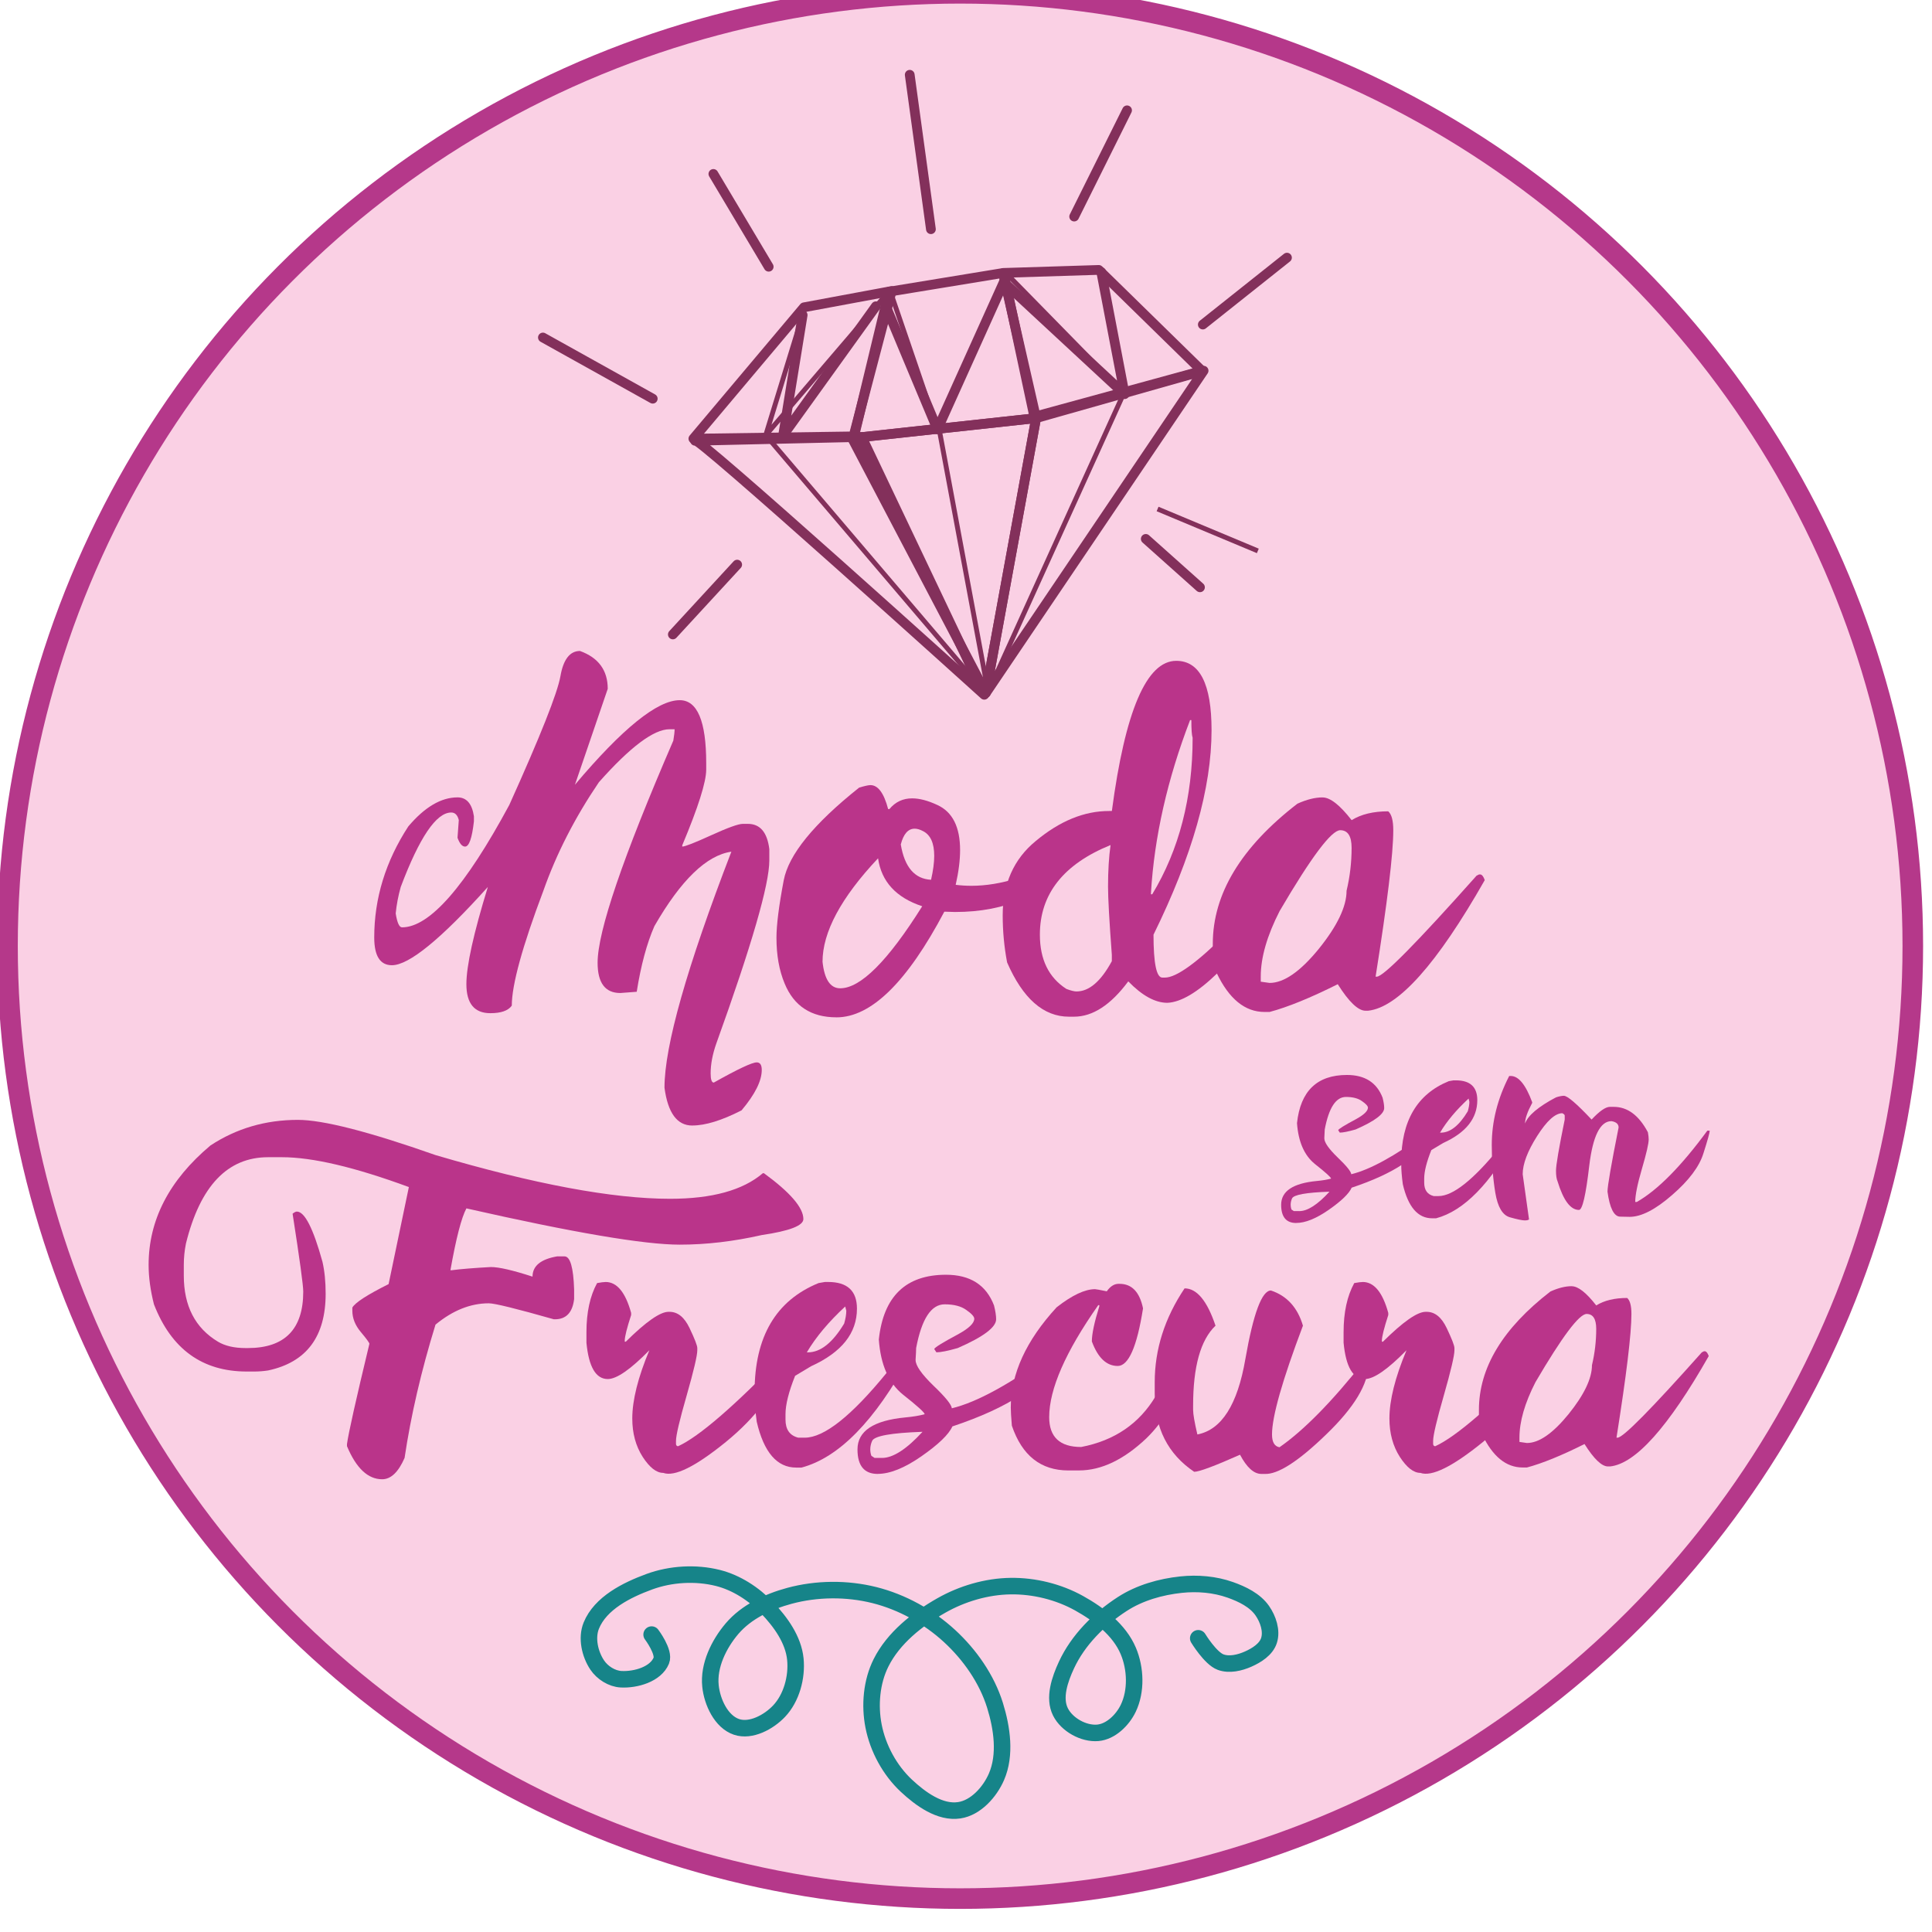 <?xml version="1.0" encoding="UTF-8" standalone="no"?>
<!-- Created with Inkscape (http://www.inkscape.org/) -->

<svg
   xmlns:dc="http://purl.org/dc/elements/1.1/"
   xmlns:cc="http://creativecommons.org/ns#"
   xmlns:rdf="http://www.w3.org/1999/02/22-rdf-syntax-ns#"
   xmlns:svg="http://www.w3.org/2000/svg"
   xmlns="http://www.w3.org/2000/svg"
   xmlns:sodipodi="http://sodipodi.sourceforge.net/DTD/sodipodi-0.dtd"
   xmlns:inkscape="http://www.inkscape.org/namespaces/inkscape"
   width="32"
   height="32"
   viewBox="0 0 8.467 8.467"
   version="1.1"
   id="svg1535"
   inkscape:version="0.92.4 (5da689c313, 2019-01-14)"
   sodipodi:docname="logo.svg">
  <defs
     id="defs1529" />
  <sodipodi:namedview
     id="base"
     pagecolor="#ffffff"
     bordercolor="#666666"
     borderopacity="1.0"
     inkscape:pageopacity="0.0"
     inkscape:pageshadow="2"
     inkscape:zoom="16"
     inkscape:cx="3.6551966"
     inkscape:cy="11.649014"
     inkscape:document-units="mm"
     inkscape:current-layer="layer1"
     showgrid="false"
     units="px"
     inkscape:window-width="1920"
     inkscape:window-height="1013"
     inkscape:window-x="-9"
     inkscape:window-y="-9"
     inkscape:window-maximized="1" />
  <g
     inkscape:label="Camada 1"
     inkscape:groupmode="layer"
     id="layer1"
     transform="translate(0,-288.533)">
    <g
       transform="matrix(0.127,0,0,0.127,-9.089,264.531)"
       id="g1169"
       inkscape:export-filename="C:\Users\Gilberto\Desktop\favicon.png"
       inkscape:export-xdpi="192"
       inkscape:export-ydpi="192">
      <circle
         inkscape:export-ydpi="412.76999"
         inkscape:export-xdpi="412.76999"
         r="32.874"
         cy="221.635"
         cx="104.7"
         id="path1104"
         style="opacity:1;fill:#fad0e4;fill-opacity:1;stroke:#b5388a;stroke-width:0.71;stroke-linecap:square;stroke-linejoin:miter;stroke-miterlimit:4;stroke-dasharray:none;stroke-opacity:1" />
      <g
         inkscape:export-ydpi="905.34998"
         inkscape:export-xdpi="905.34998"
         id="g1061">
        <g
           id="g952"
           transform="translate(57.569,49.873)"
           style="fill:#ba348a;fill-opacity:1">
          <path
             d="m 37.886,177.959 q -0.784,0 -0.958,-1.306 0,-2.156 2.308,-8.144 -1.285,0.185 -2.656,2.569 -0.392,0.893 -0.61,2.265 l -0.566,0.043 q -0.784,0 -0.784,-1.045 0,-1.622 2.613,-7.665 0.044,-0.261 0.044,-0.392 h -0.174 q -0.817,0 -2.439,1.829 -1.241,1.829 -1.916,3.745 -1.089,2.885 -1.089,3.963 -0.185,0.261 -0.74,0.261 -0.827,0 -0.827,-1.002 0,-0.947 0.74,-3.353 -2.428,2.7 -3.31,2.7 -0.61,0 -0.61,-0.958 0,-2.025 1.176,-3.832 0.849,-1.002 1.698,-1.002 0.468,0 0.566,0.653 v 0.174 q -0.098,0.871 -0.305,0.871 -0.152,0 -0.261,-0.305 l 0.044,-0.61 q -0.065,-0.261 -0.261,-0.261 -0.773,0 -1.742,2.569 -0.131,0.468 -0.174,0.915 0.076,0.479 0.218,0.479 1.426,0 3.702,-4.224 1.611,-3.571 1.764,-4.442 0.152,-0.871 0.675,-0.871 0.958,0.348 0.958,1.306 l -1.132,3.31 q 2.461,-2.918 3.615,-2.918 0.915,0 0.915,2.177 v 0.218 q 0,0.642 -0.827,2.613 v 0.044 q 0.142,0 1.002,-0.392 0.86,-0.392 1.089,-0.392 h 0.174 q 0.631,0 0.74,0.871 v 0.392 q 0,1.241 -1.829,6.315 -0.196,0.555 -0.196,1.034 0,0.316 0.109,0.316 1.241,-0.697 1.481,-0.697 0.174,0 0.174,0.261 0,0.566 -0.697,1.394 -1.023,0.523 -1.698,0.523 z"
             style="font-style:normal;font-variant:normal;font-weight:normal;font-stretch:normal;font-size:22.297px;line-height:1.25;font-family:Cellest;-inkscape-font-specification:Cellest;letter-spacing:0px;word-spacing:0px;fill:#ba348a;fill-opacity:1;stroke:none;stroke-width:0.557;stroke-opacity:1"
             id="path902"
             inkscape:connector-curvature="0" />
          <path
             d="m 42.861,174.225 q -1.306,0 -1.786,-1.165 -0.283,-0.675 -0.283,-1.579 0,-0.664 0.25,-1.981 0.25,-1.328 2.602,-3.201 0.283,-0.087 0.392,-0.087 0.392,0 0.61,0.827 h 0.044 q 0.305,-0.37 0.784,-0.37 0.381,0 0.871,0.229 0.784,0.359 0.784,1.557 0,0.523 -0.152,1.198 0.272,0.033 0.544,0.033 1.502,0 3.31,-1.034 0.109,0 0.174,0.131 -1.404,1.807 -4.05,1.807 l -0.37,-0.011 q -1.927,3.647 -3.723,3.647 z m 3.266,-4.747 q 0.109,-0.479 0.109,-0.827 0,-0.653 -0.381,-0.849 -0.163,-0.087 -0.294,-0.087 -0.338,0 -0.479,0.544 0.196,1.176 1.045,1.219 z m -3.136,3.745 q 1.056,0 2.831,-2.831 -1.35,-0.446 -1.524,-1.655 -1.916,2.036 -1.916,3.571 0.098,0.915 0.61,0.915 z"
             style="font-style:normal;font-variant:normal;font-weight:normal;font-stretch:normal;font-size:22.297px;line-height:1.25;font-family:Cellest;-inkscape-font-specification:Cellest;letter-spacing:0px;word-spacing:0px;fill:#ba348a;fill-opacity:1;stroke:none;stroke-width:0.557;stroke-opacity:1"
             id="path904"
             inkscape:connector-curvature="0" />
          <path
             d="m 51.059,174.203 h -0.174 q -1.317,0 -2.134,-1.873 -0.152,-0.806 -0.152,-1.622 0,-1.633 1.143,-2.569 1.241,-1.034 2.526,-1.034 h 0.098 q 0.686,-5.182 2.221,-5.182 1.219,0 1.219,2.395 0,2.983 -2.003,7.055 0,1.481 0.305,1.481 h 0.087 q 0.599,0 2.167,-1.568 1.579,-1.568 1.883,-1.568 0.087,0.011 0.087,0.087 -2.646,3.854 -4.05,3.919 -0.631,0 -1.35,-0.74 -0.904,1.219 -1.873,1.219 z m 2.7,-4.224 q 1.394,-2.308 1.394,-5.4 -0.044,-0.131 -0.044,-0.61 h -0.044 q -1.176,3.059 -1.35,5.966 v 0.044 z m -2.613,3.353 q 0.653,0 1.219,-1.045 v -0.218 q -0.131,-1.753 -0.131,-2.352 0,-0.817 0.087,-1.437 -2.439,0.991 -2.439,3.092 0,1.285 0.915,1.873 0.229,0.087 0.348,0.087 z"
             style="font-style:normal;font-variant:normal;font-weight:normal;font-stretch:normal;font-size:22.297px;line-height:1.25;font-family:Cellest;-inkscape-font-specification:Cellest;letter-spacing:0px;word-spacing:0px;fill:#ba348a;fill-opacity:1;stroke:none;stroke-width:0.557;stroke-opacity:1"
             id="path906"
             inkscape:connector-curvature="0" />
          <path
             d="m 59.638,166.637 q 0.392,0 1.002,0.784 0.49,-0.305 1.263,-0.305 0.174,0.152 0.174,0.653 0,1.208 -0.61,5.052 h 0.044 q 0.338,0 3.44,-3.484 l 0.087,-0.043 h 0.044 q 0.087,0.011 0.152,0.196 -2.471,4.344 -4.028,4.507 h -0.087 q -0.381,0 -0.958,-0.915 -1.415,0.708 -2.352,0.958 h -0.174 q -1.013,0 -1.655,-1.35 -0.131,-0.468 -0.131,-0.697 v -0.305 q 0,-2.58 2.918,-4.834 0.479,-0.218 0.871,-0.218 z m -2.134,6.184 v 0.174 l 0.305,0.043 q 0.74,0 1.698,-1.176 0.958,-1.187 0.958,-2.003 0.174,-0.729 0.174,-1.481 0,-0.61 -0.392,-0.61 -0.457,0 -2.09,2.787 -0.653,1.274 -0.653,2.265 z"
             style="font-style:normal;font-variant:normal;font-weight:normal;font-stretch:normal;font-size:22.297px;line-height:1.25;font-family:Cellest;-inkscape-font-specification:Cellest;letter-spacing:0px;word-spacing:0px;fill:#ba348a;fill-opacity:1;stroke:none;stroke-width:0.557;stroke-opacity:1"
             id="path908"
             inkscape:connector-curvature="0" />
        </g>
        <g
           id="g957"
           transform="matrix(0.628,0,0,0.628,99.43,102.639)"
           style="fill:#ba348a;fill-opacity:1">
          <path
             d="m 26.857,204.707 q -0.827,0 -0.827,-1.002 0,-1.121 1.96,-1.306 0.468,-0.044 0.784,-0.131 -0.011,-0.109 -0.893,-0.806 -0.871,-0.708 -0.98,-2.243 0.283,-2.646 2.744,-2.646 1.481,0 1.96,1.252 0.087,0.348 0.087,0.566 0,0.49 -1.568,1.176 -0.61,0.174 -0.871,0.174 l -0.087,-0.131 q 0,-0.087 0.98,-0.61 0.653,-0.359 0.653,-0.631 0,-0.131 -0.327,-0.359 -0.316,-0.229 -0.882,-0.229 -0.827,0 -1.165,1.786 0,0.131 -0.022,0.468 v 0.022 q 0,0.338 0.729,1.045 0.729,0.697 0.751,0.925 1.535,-0.37 4.094,-2.243 0.174,0 0.174,0.087 v 0.087 q -0.784,1.655 -4.246,2.809 -0.218,0.49 -1.263,1.219 -1.034,0.719 -1.786,0.719 z m 0.174,-0.653 q 0.675,0 1.655,-1.067 -1.916,0.065 -2.058,0.37 -0.076,0.174 -0.076,0.348 0,0.131 0.044,0.261 l 0.131,0.087 z"
             style="font-style:normal;font-variant:normal;font-weight:normal;font-stretch:normal;font-size:22.297px;line-height:1.25;font-family:Cellest;-inkscape-font-specification:Cellest;letter-spacing:0px;word-spacing:0px;fill:#ba348a;fill-opacity:1;stroke:none;stroke-width:0.557;stroke-opacity:1"
             id="path910"
             inkscape:connector-curvature="0" />
          <path
             d="m 35.501,196.869 h 0.131 q 1.176,0 1.176,1.089 0,1.502 -1.873,2.352 l -0.653,0.392 q -0.392,0.98 -0.392,1.568 v 0.218 q 0,0.61 0.523,0.74 h 0.261 q 1.187,0 3.353,-2.656 0.719,-0.74 0.784,-0.74 h 0.044 q 0.087,0 0.087,0.131 -2.112,3.876 -4.398,4.486 h -0.218 q -1.176,0 -1.611,-1.873 -0.087,-0.653 -0.087,-1.089 v -0.131 q 0,-3.375 2.613,-4.442 z m -0.74,2.874 h 0.044 q 0.773,0 1.481,-1.176 0.087,-0.305 0.087,-0.523 l -0.044,-0.174 q -1.013,0.936 -1.568,1.873 z"
             style="font-style:normal;font-variant:normal;font-weight:normal;font-stretch:normal;font-size:22.297px;line-height:1.25;font-family:Cellest;-inkscape-font-specification:Cellest;letter-spacing:0px;word-spacing:0px;fill:#ba348a;fill-opacity:1;stroke:none;stroke-width:0.557;stroke-opacity:1"
             id="path912"
             inkscape:connector-curvature="0" />
          <path
             d="m 39.432,204.566 q -0.229,0 -0.838,-0.174 -0.599,-0.174 -0.795,-1.339 -0.196,-1.165 -0.196,-2.635 0,-1.927 0.958,-3.789 h 0.087 q 0.642,0 1.176,1.437 v 0.043 q -0.392,0.729 -0.392,1.132 0.24,-0.664 1.698,-1.437 0.272,-0.087 0.435,-0.087 0.294,0 1.524,1.306 0.653,-0.697 1.002,-0.697 h 0.218 q 1.132,0 1.873,1.394 0.044,0.24 0.044,0.392 0,0.348 -0.37,1.611 -0.37,1.263 -0.37,1.829 h 0.087 q 1.72,-0.98 3.876,-3.919 h 0.131 q 0,0.163 -0.348,1.252 -0.338,1.089 -1.72,2.286 -1.372,1.198 -2.33,1.198 -0.033,0 -0.533,-0.011 -0.501,-0.022 -0.686,-1.372 0,-0.468 0.61,-3.527 0,-0.283 -0.392,-0.348 -0.925,0 -1.219,2.439 -0.283,2.439 -0.566,2.439 -0.697,0 -1.176,-1.568 -0.087,-0.196 -0.087,-0.588 0,-0.457 0.479,-2.809 v -0.218 q 0,-0.065 -0.131,-0.131 -0.588,0 -1.383,1.252 -0.795,1.252 -0.795,2.101 l 0.348,2.482 q -0.065,0.054 -0.218,0.054 z"
             style="font-style:normal;font-variant:normal;font-weight:normal;font-stretch:normal;font-size:22.297px;line-height:1.25;font-family:Cellest;-inkscape-font-specification:Cellest;letter-spacing:0px;word-spacing:0px;fill:#ba348a;fill-opacity:1;stroke:none;stroke-width:0.557;stroke-opacity:1"
             id="path914"
             inkscape:connector-curvature="0" />
        </g>
        <g
           id="g967"
           transform="matrix(0.845,0,0,0.845,53.734,41.183)"
           style="fill:#ba348a;fill-opacity:1">
          <path
             d="m 33.269,220.655 q 1.535,0 5.618,1.437 6.064,1.786 9.581,1.786 2.569,0 3.789,-1.045 h 0.044 q 1.611,1.176 1.611,1.873 0,0.403 -1.698,0.653 -1.731,0.392 -3.353,0.392 -2.177,0 -8.71,-1.481 -0.305,0.566 -0.653,2.526 h 0.044 q 0.588,-0.076 1.611,-0.131 0.49,0 1.698,0.392 0,-0.653 1.002,-0.827 h 0.305 q 0.348,0 0.392,1.35 v 0.392 q -0.098,0.827 -0.784,0.827 h -0.044 q -2.297,-0.653 -2.656,-0.653 -1.121,0 -2.177,0.871 -0.871,2.82 -1.263,5.444 -0.381,0.871 -0.915,0.871 -0.871,0 -1.437,-1.35 v -0.087 q 0.087,-0.653 0.915,-4.094 0,-0.065 -0.348,-0.479 -0.348,-0.414 -0.348,-0.871 v -0.131 q 0.174,-0.305 1.481,-0.958 l 0.827,-3.963 q -3.31,-1.219 -5.182,-1.219 H 32.05 q -2.482,0 -3.353,3.527 -0.087,0.435 -0.087,0.871 v 0.435 q 0,1.862 1.394,2.7 0.435,0.261 1.132,0.261 h 0.087 q 2.265,0 2.265,-2.308 0,-0.381 -0.435,-3.179 0.109,-0.087 0.174,-0.087 0.479,0 1.045,2.047 0.131,0.566 0.131,1.306 0,2.635 -2.352,3.136 -0.283,0.043 -0.566,0.043 h -0.305 q -2.722,0 -3.789,-2.744 -0.218,-0.86 -0.218,-1.611 0,-2.754 2.526,-4.877 1.59,-1.045 3.571,-1.045 z"
             style="font-style:normal;font-variant:normal;font-weight:normal;font-stretch:normal;font-size:22.297px;line-height:1.25;font-family:Cellest;-inkscape-font-specification:Cellest;letter-spacing:0px;word-spacing:0px;fill:#ba348a;fill-opacity:1;stroke:none;stroke-width:0.557;stroke-opacity:1"
             id="path916"
             inkscape:connector-curvature="0" />
          <path
             d="m 45.833,227.275 q 0.697,0 1.045,1.263 v 0.087 q -0.261,0.806 -0.261,1.045 v 0.043 h 0.044 q 1.23,-1.219 1.742,-1.219 h 0.044 q 0.501,0 0.817,0.664 0.316,0.664 0.316,0.817 v 0.087 q 0,0.327 -0.435,1.851 -0.435,1.513 -0.435,1.851 v 0.131 q 0.011,0.087 0.087,0.087 1.285,-0.588 4.333,-3.745 h 0.087 q 0.087,0.011 0.087,0.087 v 0.044 q -0.686,1.916 -2.558,3.44 -1.862,1.513 -2.558,1.263 -0.414,0 -0.838,-0.653 -0.425,-0.664 -0.425,-1.568 0,-1.121 0.697,-2.787 -1.154,1.176 -1.698,1.176 -0.729,0 -0.871,-1.481 v -0.435 q 0,-1.208 0.435,-2.003 0.24,-0.044 0.348,-0.044 z"
             style="font-style:normal;font-variant:normal;font-weight:normal;font-stretch:normal;font-size:22.297px;line-height:1.25;font-family:Cellest;-inkscape-font-specification:Cellest;letter-spacing:0px;word-spacing:0px;fill:#ba348a;fill-opacity:1;stroke:none;stroke-width:0.557;stroke-opacity:1"
             id="path918"
             inkscape:connector-curvature="0" />
          <path
             d="m 54.793,227.275 h 0.131 q 1.176,0 1.176,1.089 0,1.502 -1.873,2.352 l -0.653,0.392 q -0.392,0.98 -0.392,1.568 v 0.218 q 0,0.61 0.523,0.74 H 53.966 q 1.187,0 3.353,-2.656 0.719,-0.74 0.784,-0.74 h 0.044 q 0.087,0 0.087,0.131 -2.112,3.876 -4.398,4.486 h -0.218 q -1.176,0 -1.611,-1.873 -0.087,-0.653 -0.087,-1.089 v -0.131 q 0,-3.375 2.613,-4.442 z m -0.74,2.874 h 0.044 q 0.773,0 1.481,-1.176 0.087,-0.305 0.087,-0.523 l -0.044,-0.174 q -1.013,0.936 -1.568,1.873 z"
             style="font-style:normal;font-variant:normal;font-weight:normal;font-stretch:normal;font-size:22.297px;line-height:1.25;font-family:Cellest;-inkscape-font-specification:Cellest;letter-spacing:0px;word-spacing:0px;fill:#ba348a;fill-opacity:1;stroke:none;stroke-width:0.557;stroke-opacity:1"
             id="path920"
             inkscape:connector-curvature="0" />
          <path
             d="m 56.949,235.114 q -0.827,0 -0.827,-1.002 0,-1.121 1.96,-1.306 0.468,-0.043 0.784,-0.131 -0.011,-0.109 -0.893,-0.806 -0.871,-0.708 -0.98,-2.243 0.283,-2.646 2.744,-2.646 1.481,0 1.96,1.252 0.087,0.348 0.087,0.566 0,0.49 -1.568,1.176 -0.61,0.174 -0.871,0.174 l -0.087,-0.131 q 0,-0.087 0.98,-0.61 0.653,-0.359 0.653,-0.631 0,-0.131 -0.327,-0.359 -0.316,-0.229 -0.882,-0.229 -0.827,0 -1.165,1.786 0,0.131 -0.022,0.468 v 0.022 q 0,0.338 0.729,1.045 0.729,0.697 0.751,0.925 1.535,-0.37 4.094,-2.243 0.174,0 0.174,0.087 v 0.087 q -0.784,1.655 -4.246,2.809 -0.218,0.49 -1.263,1.219 -1.034,0.719 -1.786,0.719 z m 0.174,-0.653 q 0.675,0 1.655,-1.067 -1.916,0.065 -2.058,0.37 -0.076,0.174 -0.076,0.348 0,0.131 0.044,0.261 l 0.131,0.087 z"
             style="font-style:normal;font-variant:normal;font-weight:normal;font-stretch:normal;font-size:22.297px;line-height:1.25;font-family:Cellest;-inkscape-font-specification:Cellest;letter-spacing:0px;word-spacing:0px;fill:#ba348a;fill-opacity:1;stroke:none;stroke-width:0.557;stroke-opacity:1"
             id="path922"
             inkscape:connector-curvature="0" />
          <path
             d="m 65.169,234.972 h -0.435 q -1.688,0 -2.308,-1.829 -0.044,-0.523 -0.044,-0.74 0,-2.058 1.873,-4.094 0.947,-0.74 1.568,-0.74 0.054,0 0.479,0.087 0.218,-0.305 0.479,-0.305 h 0.044 q 0.751,0 0.958,1.002 -0.37,2.352 -1.034,2.352 -0.686,0 -1.056,-1.002 0,-0.457 0.305,-1.437 v -0.044 h -0.044 q -2.003,2.852 -2.003,4.573 0,1.219 1.306,1.219 2.036,-0.392 3.038,-2.069 1.002,-1.677 1.056,-1.677 0.131,0 0.131,0.653 -0.468,1.677 -1.568,2.744 -1.383,1.306 -2.744,1.306 z"
             style="font-style:normal;font-variant:normal;font-weight:normal;font-stretch:normal;font-size:22.297px;line-height:1.25;font-family:Cellest;-inkscape-font-specification:Cellest;letter-spacing:0px;word-spacing:0px;fill:#ba348a;fill-opacity:1;stroke:none;stroke-width:0.557;stroke-opacity:1"
             id="path924"
             inkscape:connector-curvature="0" />
          <path
             d="m 69.48,227.536 q 0.751,0 1.263,1.524 -0.915,0.871 -0.915,3.266 v 0.174 q 0,0.261 0.174,1.002 1.481,-0.283 1.96,-3.081 0.49,-2.798 1.045,-2.798 0.98,0.327 1.306,1.437 -1.263,3.342 -1.263,4.442 0,0.468 0.305,0.523 1.502,-1.045 3.462,-3.527 h 0.131 q 0.044,0.087 0.044,0.131 -0.011,1.219 -1.731,2.874 -1.709,1.655 -2.515,1.611 h -0.131 q -0.457,0 -0.871,-0.784 -1.568,0.697 -1.873,0.697 -1.611,-1.089 -1.611,-3.179 v -0.479 q 0,-2.014 1.219,-3.832 z"
             style="font-style:normal;font-variant:normal;font-weight:normal;font-stretch:normal;font-size:22.297px;line-height:1.25;font-family:Cellest;-inkscape-font-specification:Cellest;letter-spacing:0px;word-spacing:0px;fill:#ba348a;fill-opacity:1;stroke:none;stroke-width:0.557;stroke-opacity:1"
             id="path926"
             inkscape:connector-curvature="0" />
          <path
             d="m 76.753,227.275 q 0.697,0 1.045,1.263 v 0.087 q -0.261,0.806 -0.261,1.045 v 0.043 h 0.044 q 1.23,-1.219 1.742,-1.219 h 0.044 q 0.501,0 0.817,0.664 0.316,0.664 0.316,0.817 v 0.087 q 0,0.327 -0.435,1.851 -0.435,1.513 -0.435,1.851 v 0.131 q 0.011,0.087 0.087,0.087 1.285,-0.588 4.333,-3.745 h 0.087 q 0.087,0.011 0.087,0.087 v 0.044 q -0.686,1.916 -2.558,3.44 -1.862,1.513 -2.558,1.263 -0.414,0 -0.838,-0.653 -0.425,-0.664 -0.425,-1.568 0,-1.121 0.697,-2.787 -1.154,1.176 -1.698,1.176 -0.729,0 -0.871,-1.481 v -0.435 q 0,-1.208 0.435,-2.003 0.24,-0.044 0.348,-0.044 z"
             style="font-style:normal;font-variant:normal;font-weight:normal;font-stretch:normal;font-size:22.297px;line-height:1.25;font-family:Cellest;-inkscape-font-specification:Cellest;letter-spacing:0px;word-spacing:0px;fill:#ba348a;fill-opacity:1;stroke:none;stroke-width:0.557;stroke-opacity:1"
             id="path928"
             inkscape:connector-curvature="0" />
          <path
             d="m 85.289,227.449 q 0.392,0 1.002,0.784 0.49,-0.305 1.263,-0.305 0.174,0.152 0.174,0.653 0,1.208 -0.61,5.052 h 0.044 q 0.338,0 3.44,-3.484 l 0.087,-0.044 h 0.044 q 0.087,0.011 0.152,0.196 -2.471,4.344 -4.028,4.507 h -0.087 q -0.381,0 -0.958,-0.915 -1.415,0.708 -2.352,0.958 h -0.174 q -1.013,0 -1.655,-1.35 -0.131,-0.468 -0.131,-0.697 v -0.305 q 0,-2.58 2.918,-4.834 0.479,-0.218 0.871,-0.218 z m -2.134,6.184 v 0.174 l 0.305,0.044 q 0.74,0 1.698,-1.176 0.958,-1.187 0.958,-2.003 0.174,-0.729 0.174,-1.481 0,-0.61 -0.392,-0.61 -0.457,0 -2.09,2.787 -0.653,1.274 -0.653,2.265 z"
             style="font-style:normal;font-variant:normal;font-weight:normal;font-stretch:normal;font-size:22.297px;line-height:1.25;font-family:Cellest;-inkscape-font-specification:Cellest;letter-spacing:0px;word-spacing:0px;fill:#ba348a;fill-opacity:1;stroke:none;stroke-width:0.557;stroke-opacity:1"
             id="path930"
             inkscape:connector-curvature="0" />
        </g>
        <g
           transform="matrix(0.168,0,0,0.168,34.432,112.522)"
           id="g1058"
           style="fill:none;fill-opacity:1;stroke:#83305b;stroke-opacity:1">
          <path
             inkscape:connector-curvature="0"
             id="path1011"
             d="m 402.757,517.485 10.831,25.88 13.839,-30.695"
             style="fill:none;fill-opacity:1;stroke:#83305b;stroke-width:2;stroke-linecap:round;stroke-linejoin:round;stroke-miterlimit:4;stroke-dasharray:none;stroke-dashoffset:3.003;stroke-opacity:1" />
          <path
             sodipodi:nodetypes="ccc"
             inkscape:connector-curvature="0"
             id="path1013"
             d="m 400.952,518.087 -19.05,26.493 4.008,-24.687"
             style="fill:none;fill-opacity:1;stroke:#83305b;stroke-width:2;stroke-linecap:round;stroke-linejoin:round;stroke-miterlimit:4;stroke-dasharray:none;stroke-dashoffset:3.003;stroke-opacity:1" />
          <path
             sodipodi:nodetypes="ccc"
             inkscape:connector-curvature="0"
             id="path1015"
             d="m 428.028,513.874 24.015,22.269 -4.793,-25.074"
             style="fill:none;fill-opacity:1;stroke:#83305b;stroke-width:2;stroke-linecap:round;stroke-linejoin:round;stroke-miterlimit:4;stroke-dasharray:none;stroke-dashoffset:3.003;stroke-opacity:1" />
          <path
             style="fill:none;fill-opacity:1;stroke:#83305b;stroke-width:2;stroke-linecap:round;stroke-linejoin:round;stroke-miterlimit:4;stroke-dasharray:none;stroke-dashoffset:3.003;stroke-opacity:1"
             d="m 363.802,545.717 c -1.29,-2.685 59.414,52.171 59.414,52.171 l -25.17,-52.954 z"
             id="path1017"
             inkscape:connector-curvature="0"
             sodipodi:nodetypes="cccc" />
          <path
             style="fill:none;fill-opacity:1;stroke:#83305b;stroke-width:2;stroke-linecap:round;stroke-linejoin:round;stroke-miterlimit:4;stroke-dasharray:none;stroke-dashoffset:3.003;stroke-opacity:1"
             d="m 423.537,597.524 10.327,-56.459 -37.803,4.12 z"
             id="path1019"
             inkscape:connector-curvature="0"
             sodipodi:nodetypes="cccc" />
          <path
             style="fill:none;fill-opacity:1;stroke:#83305b;stroke-width:2;stroke-linecap:round;stroke-linejoin:round;stroke-miterlimit:4;stroke-dasharray:none;stroke-dashoffset:3.003;stroke-opacity:1"
             d="m 363.464,545.283 22.719,-26.981 18.01,-3.348 -7.843,29.859 z"
             id="path1021"
             inkscape:connector-curvature="0"
             sodipodi:nodetypes="ccccc" />
          <path
             style="fill:none;fill-opacity:1;stroke:#83305b;stroke-width:2;stroke-linecap:round;stroke-linejoin:round;stroke-miterlimit:4;stroke-dasharray:none;stroke-dashoffset:3.003;stroke-opacity:1"
             d="m 427.189,511.235 19.546,-0.613 21.2,20.743 -34.443,9.411 z"
             id="path1023"
             inkscape:connector-curvature="0"
             sodipodi:nodetypes="ccccc" />
          <path
             style="fill:none;fill-opacity:1;stroke:#83305b;stroke-width:2;stroke-linecap:round;stroke-linejoin:round;stroke-miterlimit:4;stroke-dasharray:none;stroke-dashoffset:3.003;stroke-opacity:1"
             d="m 403.634,515.096 23.427,-3.845 6.804,29.814 -37.472,4.078 z"
             id="path1025"
             inkscape:connector-curvature="0"
             sodipodi:nodetypes="ccccc" />
          <path
             style="fill:none;fill-opacity:1;stroke:#83305b;stroke-width:2;stroke-linecap:round;stroke-linejoin:round;stroke-miterlimit:4;stroke-dasharray:none;stroke-dashoffset:3.003;stroke-opacity:1"
             d="m 423.537,597.524 44.729,-66.201 -34.401,9.742 z"
             id="path1027"
             inkscape:connector-curvature="0"
             sodipodi:nodetypes="cccc" />
          <path
             style="fill:none;fill-opacity:1;stroke:#83305b;stroke-width:2;stroke-linecap:round;stroke-linejoin:round;stroke-miterlimit:4;stroke-dasharray:none;stroke-dashoffset:3.003;stroke-opacity:1"
             d="m 407.903,470.537 4.352,31.722"
             id="path1029"
             inkscape:connector-curvature="0"
             sodipodi:nodetypes="cc" />
          <path
             style="fill:none;fill-opacity:1;stroke:#83305b;stroke-width:2;stroke-linecap:round;stroke-linejoin:round;stroke-miterlimit:4;stroke-dasharray:none;stroke-dashoffset:3.003;stroke-opacity:1"
             d="M 441.682,499.663 452.543,477.841"
             id="path1031"
             inkscape:connector-curvature="0" />
          <path
             style="fill:none;fill-opacity:1;stroke:#83305b;stroke-width:2;stroke-linecap:round;stroke-linejoin:round;stroke-miterlimit:4;stroke-dasharray:none;stroke-dashoffset:3.003;stroke-opacity:1"
             d="m 468.105,521.844 17.286,-13.745"
             id="path1033"
             inkscape:connector-curvature="0"
             sodipodi:nodetypes="cc" />
          <path
             style="fill:none;fill-opacity:1;stroke:#83305b;stroke-opacity:1"
             d="m 458.814,559.726 20.589,8.61"
             id="path1035"
             inkscape:connector-curvature="0"
             sodipodi:nodetypes="cc" />
          <path
             style="fill:none;fill-opacity:1;stroke:#83305b;stroke-width:2;stroke-linecap:round;stroke-linejoin:round;stroke-miterlimit:4;stroke-dasharray:none;stroke-dashoffset:3.003;stroke-opacity:1"
             d="m 332.557,524.502 22.559,12.571"
             id="path1037"
             inkscape:connector-curvature="0"
             sodipodi:nodetypes="cc" />
          <path
             style="fill:none;fill-opacity:1;stroke:#83305b;stroke-width:2;stroke-linecap:round;stroke-linejoin:round;stroke-miterlimit:4;stroke-dasharray:none;stroke-dashoffset:3.003;stroke-opacity:1"
             d="m 367.572,490.906 11.362,19.061"
             id="path1039"
             inkscape:connector-curvature="0"
             sodipodi:nodetypes="cc" />
          <path
             sodipodi:nodetypes="ccc"
             style="fill:none;fill-opacity:1;stroke:#83305b;stroke-width:1;stroke-linecap:round;stroke-linejoin:round;stroke-miterlimit:4;stroke-dasharray:none;stroke-dashoffset:3.003;stroke-opacity:1"
             d="m 403.881,514.954 9.706,28.412 13.839,-30.695"
             id="path1041"
             inkscape:connector-curvature="0" />
          <path
             style="fill:none;fill-opacity:1;stroke:#83305b;stroke-width:1;stroke-linecap:round;stroke-linejoin:round;stroke-miterlimit:4;stroke-dasharray:none;stroke-dashoffset:3.003;stroke-opacity:1"
             d="m 402.92,515.837 -24.597,28.743 7.586,-24.687"
             id="path1043"
             inkscape:connector-curvature="0"
             sodipodi:nodetypes="ccc" />
          <path
             style="fill:none;fill-opacity:1;stroke:#83305b;stroke-width:1;stroke-linecap:round;stroke-linejoin:round;stroke-miterlimit:4;stroke-dasharray:none;stroke-dashoffset:3.003;stroke-opacity:1"
             d="m 427.466,511.061 24.578,25.082 -4.793,-25.074"
             id="path1045"
             inkscape:connector-curvature="0"
             sodipodi:nodetypes="ccc" />
          <path
             sodipodi:nodetypes="cc"
             inkscape:connector-curvature="0"
             id="path1047"
             d="M 451.83,536.042 424.579,596.098"
             style="fill:none;fill-opacity:1;stroke:#83305b;stroke-width:1;stroke-linecap:round;stroke-linejoin:round;stroke-miterlimit:4;stroke-dasharray:none;stroke-dashoffset:3.003;stroke-opacity:1" />
          <path
             sodipodi:nodetypes="ccc"
             inkscape:connector-curvature="0"
             id="path1050"
             d="m 413.892,543.036 9.892,53.062 -1.92,-1.31"
             style="fill:none;fill-opacity:1;stroke:#83305b;stroke-width:1;stroke-linecap:round;stroke-linejoin:round;stroke-miterlimit:4;stroke-dasharray:none;stroke-dashoffset:3.003;stroke-opacity:1" />
          <path
             sodipodi:nodetypes="cc"
             inkscape:connector-curvature="0"
             id="path1052"
             d="M 378.853,545.19 422.31,596.195"
             style="fill:none;fill-opacity:1;stroke:#83305b;stroke-width:1;stroke-linecap:round;stroke-linejoin:round;stroke-miterlimit:4;stroke-dasharray:none;stroke-dashoffset:3.003;stroke-opacity:1" />
          <path
             inkscape:connector-curvature="0"
             id="path1054"
             d="m 372.461,571.155 -13.214,14.343"
             style="fill:none;fill-opacity:1;stroke:#83305b;stroke-width:2;stroke-linecap:round;stroke-miterlimit:4;stroke-dasharray:none;stroke-opacity:1" />
          <path
             inkscape:connector-curvature="0"
             id="path1056"
             d="m 456.388,565.871 11.133,9.943"
             style="fill:none;fill-opacity:1;stroke:#83305b;stroke-width:2;stroke-linecap:round;stroke-linejoin:round;stroke-miterlimit:4;stroke-dasharray:none;stroke-dashoffset:3.003;stroke-opacity:1" />
        </g>
        <path
           style="fill:none;stroke:#168489;stroke-width:0.57;stroke-linecap:round;stroke-linejoin:round;stroke-miterlimit:4;stroke-dasharray:none;stroke-opacity:1;paint-order:markers stroke fill"
           d="m 94.053,245.398 c 0,0 0.456,0.604 0.334,0.899 -0.194,0.471 -0.879,0.669 -1.388,0.642 -0.318,-0.016 -0.644,-0.224 -0.822,-0.488 -0.256,-0.381 -0.379,-0.937 -0.206,-1.362 0.316,-0.776 1.218,-1.228 2.005,-1.516 0.741,-0.271 1.599,-0.32 2.364,-0.129 0.641,0.161 1.238,0.551 1.696,1.028 0.467,0.487 0.91,1.102 0.977,1.773 0.062,0.625 -0.132,1.344 -0.565,1.799 -0.359,0.377 -0.972,0.706 -1.465,0.54 -0.529,-0.179 -0.842,-0.858 -0.899,-1.413 -0.073,-0.701 0.288,-1.442 0.745,-1.979 0.493,-0.578 1.245,-0.933 1.979,-1.131 0.943,-0.255 1.982,-0.263 2.93,-0.026 0.956,0.239 1.871,0.746 2.596,1.413 0.701,0.646 1.285,1.48 1.568,2.39 0.244,0.786 0.378,1.712 0.051,2.467 -0.229,0.529 -0.715,1.071 -1.285,1.156 -0.663,0.1 -1.335,-0.39 -1.825,-0.848 -0.571,-0.534 -0.981,-1.288 -1.131,-2.056 -0.141,-0.72 -0.071,-1.529 0.257,-2.184 0.428,-0.856 1.249,-1.506 2.082,-1.979 0.719,-0.408 1.563,-0.657 2.39,-0.668 0.812,-0.011 1.654,0.196 2.364,0.591 0.688,0.383 1.389,0.919 1.696,1.645 0.257,0.607 0.285,1.384 0,1.979 -0.195,0.407 -0.604,0.81 -1.054,0.848 -0.489,0.041 -1.064,-0.281 -1.285,-0.72 -0.245,-0.486 -0.023,-1.125 0.206,-1.619 0.4,-0.864 1.128,-1.59 1.927,-2.107 0.598,-0.387 1.322,-0.593 2.03,-0.668 0.565,-0.06 1.16,-0.01 1.696,0.18 0.414,0.147 0.854,0.359 1.105,0.72 0.2,0.288 0.339,0.694 0.231,1.028 -0.098,0.306 -0.426,0.512 -0.72,0.642 -0.291,0.129 -0.652,0.214 -0.951,0.103 -0.352,-0.131 -0.771,-0.822 -0.771,-0.822"
           id="path1016"
           inkscape:connector-curvature="0"
           sodipodi:nodetypes="cssssssssssssssssssssssssssssssssssssc" />
      </g>
    </g>
  </g>
</svg>
